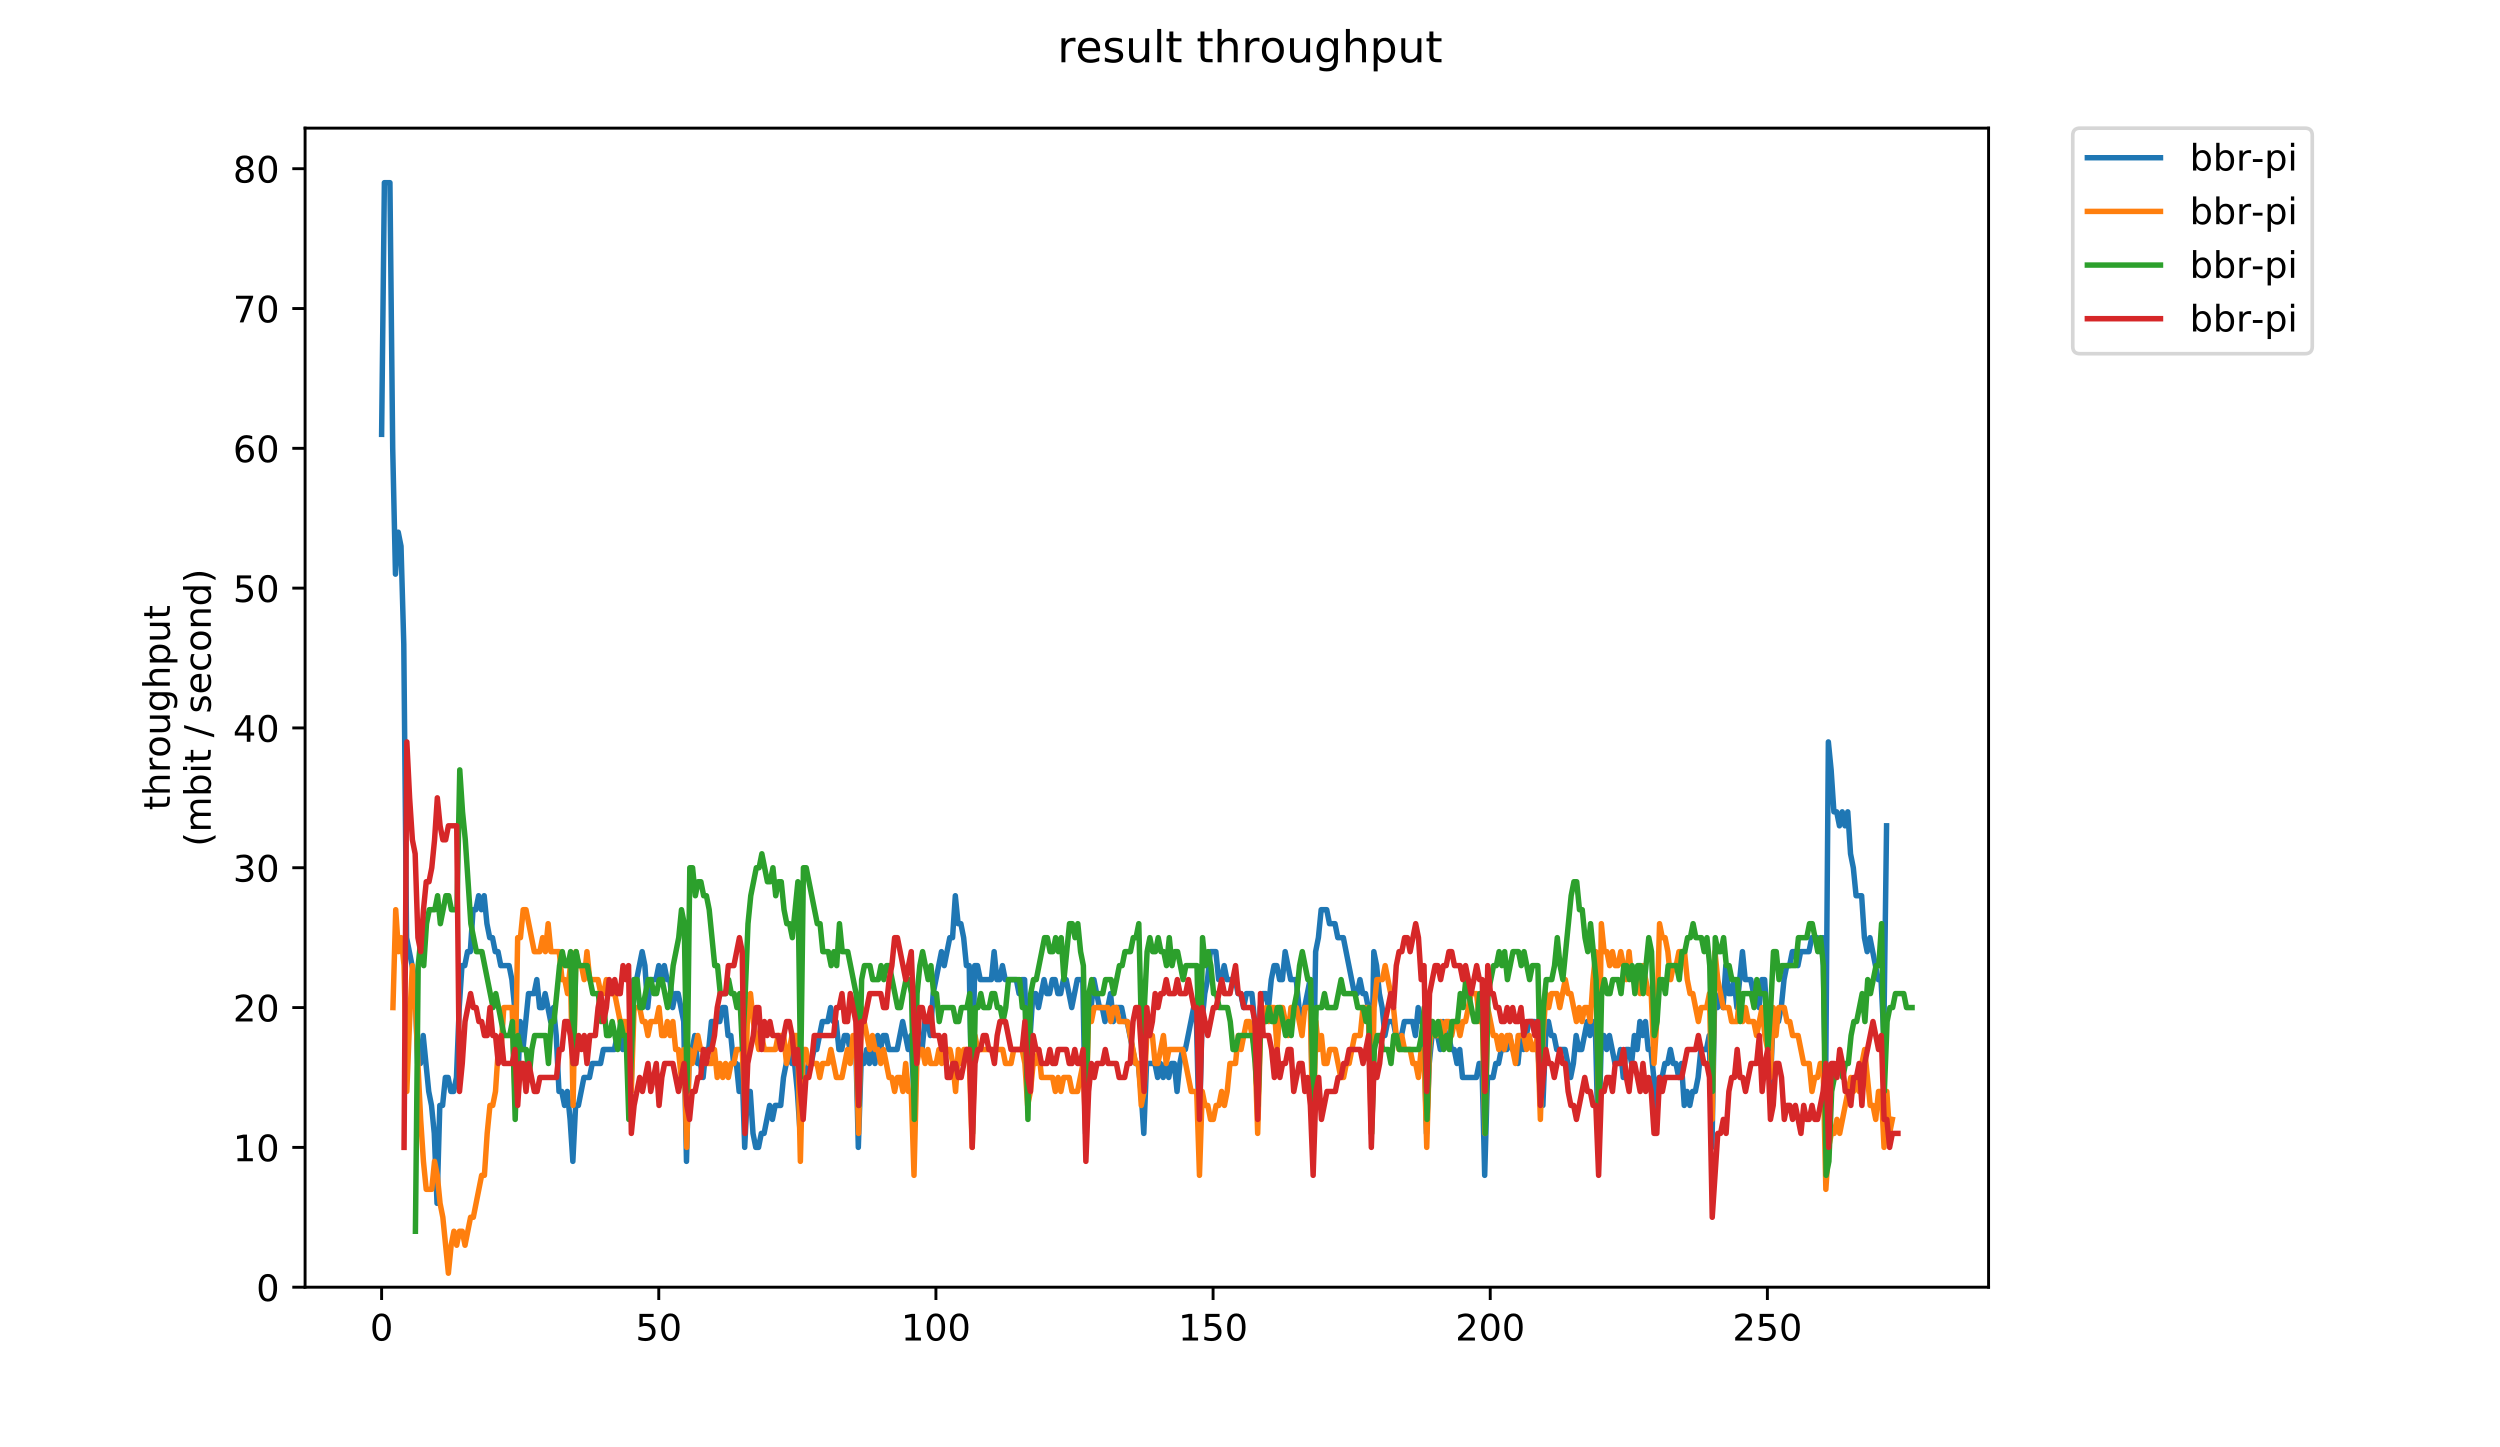 <?xml version="1.0" encoding="utf-8" standalone="no"?>
<!DOCTYPE svg PUBLIC "-//W3C//DTD SVG 1.1//EN"
  "http://www.w3.org/Graphics/SVG/1.1/DTD/svg11.dtd">
<!-- Created with matplotlib (https://matplotlib.org/) -->
<svg height="396pt" version="1.1" viewBox="0 0 684 396" width="684pt" xmlns="http://www.w3.org/2000/svg" xmlns:xlink="http://www.w3.org/1999/xlink">
 <defs>
  <style type="text/css">
*{stroke-linecap:butt;stroke-linejoin:round;}
  </style>
 </defs>
 <g id="figure_1">
  <g id="patch_1">
   <path d="M 0 396 
L 684 396 
L 684 0 
L 0 0 
z
" style="fill:#ffffff;"/>
  </g>
  <g id="axes_1">
   <g id="patch_2">
    <path d="M 83.472 352.174 
L 544.074 352.174 
L 544.074 35.062 
L 83.472 35.062 
z
" style="fill:#ffffff;"/>
   </g>
   <g id="matplotlib.axis_1">
    <g id="xtick_1">
     <g id="line2d_1">
      <defs>
       <path d="M 0 0 
L 0 3.5 
" id="mbdc23d070f" style="stroke:#000000;stroke-width:0.8;"/>
      </defs>
      <g>
       <use style="stroke:#000000;stroke-width:0.8;" x="104.409" xlink:href="#mbdc23d070f" y="352.174"/>
      </g>
     </g>
     <g id="text_1">
      <!-- 0 -->
      <defs>
       <path d="M 31.781 66.406 
Q 24.172 66.406 20.328 58.906 
Q 16.5 51.422 16.5 36.375 
Q 16.5 21.391 20.328 13.891 
Q 24.172 6.391 31.781 6.391 
Q 39.453 6.391 43.281 13.891 
Q 47.125 21.391 47.125 36.375 
Q 47.125 51.422 43.281 58.906 
Q 39.453 66.406 31.781 66.406 
z
M 31.781 74.219 
Q 44.047 74.219 50.516 64.516 
Q 56.984 54.828 56.984 36.375 
Q 56.984 17.969 50.516 8.266 
Q 44.047 -1.422 31.781 -1.422 
Q 19.531 -1.422 13.062 8.266 
Q 6.594 17.969 6.594 36.375 
Q 6.594 54.828 13.062 64.516 
Q 19.531 74.219 31.781 74.219 
z
" id="DejaVuSans-48"/>
      </defs>
      <g transform="translate(101.228 366.773)scale(0.1 -0.1)">
       <use xlink:href="#DejaVuSans-48"/>
      </g>
     </g>
    </g>
    <g id="xtick_2">
     <g id="line2d_2">
      <g>
       <use style="stroke:#000000;stroke-width:0.8;" x="180.239" xlink:href="#mbdc23d070f" y="352.174"/>
      </g>
     </g>
     <g id="text_2">
      <!-- 50 -->
      <defs>
       <path d="M 10.797 72.906 
L 49.516 72.906 
L 49.516 64.594 
L 19.828 64.594 
L 19.828 46.734 
Q 21.969 47.469 24.109 47.828 
Q 26.266 48.188 28.422 48.188 
Q 40.625 48.188 47.75 41.5 
Q 54.891 34.812 54.891 23.391 
Q 54.891 11.625 47.562 5.094 
Q 40.234 -1.422 26.906 -1.422 
Q 22.312 -1.422 17.547 -0.641 
Q 12.797 0.141 7.719 1.703 
L 7.719 11.625 
Q 12.109 9.234 16.797 8.062 
Q 21.484 6.891 26.703 6.891 
Q 35.156 6.891 40.078 11.328 
Q 45.016 15.766 45.016 23.391 
Q 45.016 31 40.078 35.438 
Q 35.156 39.891 26.703 39.891 
Q 22.75 39.891 18.812 39.016 
Q 14.891 38.141 10.797 36.281 
z
" id="DejaVuSans-53"/>
      </defs>
      <g transform="translate(173.876 366.773)scale(0.1 -0.1)">
       <use xlink:href="#DejaVuSans-53"/>
       <use x="63.623" xlink:href="#DejaVuSans-48"/>
      </g>
     </g>
    </g>
    <g id="xtick_3">
     <g id="line2d_3">
      <g>
       <use style="stroke:#000000;stroke-width:0.8;" x="256.068" xlink:href="#mbdc23d070f" y="352.174"/>
      </g>
     </g>
     <g id="text_3">
      <!-- 100 -->
      <defs>
       <path d="M 12.406 8.297 
L 28.516 8.297 
L 28.516 63.922 
L 10.984 60.406 
L 10.984 69.391 
L 28.422 72.906 
L 38.281 72.906 
L 38.281 8.297 
L 54.391 8.297 
L 54.391 0 
L 12.406 0 
z
" id="DejaVuSans-49"/>
      </defs>
      <g transform="translate(246.524 366.773)scale(0.1 -0.1)">
       <use xlink:href="#DejaVuSans-49"/>
       <use x="63.623" xlink:href="#DejaVuSans-48"/>
       <use x="127.246" xlink:href="#DejaVuSans-48"/>
      </g>
     </g>
    </g>
    <g id="xtick_4">
     <g id="line2d_4">
      <g>
       <use style="stroke:#000000;stroke-width:0.8;" x="331.898" xlink:href="#mbdc23d070f" y="352.174"/>
      </g>
     </g>
     <g id="text_4">
      <!-- 150 -->
      <g transform="translate(322.354 366.773)scale(0.1 -0.1)">
       <use xlink:href="#DejaVuSans-49"/>
       <use x="63.623" xlink:href="#DejaVuSans-53"/>
       <use x="127.246" xlink:href="#DejaVuSans-48"/>
      </g>
     </g>
    </g>
    <g id="xtick_5">
     <g id="line2d_5">
      <g>
       <use style="stroke:#000000;stroke-width:0.8;" x="407.728" xlink:href="#mbdc23d070f" y="352.174"/>
      </g>
     </g>
     <g id="text_5">
      <!-- 200 -->
      <defs>
       <path d="M 19.188 8.297 
L 53.609 8.297 
L 53.609 0 
L 7.328 0 
L 7.328 8.297 
Q 12.938 14.109 22.625 23.891 
Q 32.328 33.688 34.812 36.531 
Q 39.547 41.844 41.422 45.531 
Q 43.312 49.219 43.312 52.781 
Q 43.312 58.594 39.234 62.25 
Q 35.156 65.922 28.609 65.922 
Q 23.969 65.922 18.812 64.312 
Q 13.672 62.703 7.812 59.422 
L 7.812 69.391 
Q 13.766 71.781 18.938 73 
Q 24.125 74.219 28.422 74.219 
Q 39.75 74.219 46.484 68.547 
Q 53.219 62.891 53.219 53.422 
Q 53.219 48.922 51.531 44.891 
Q 49.859 40.875 45.406 35.406 
Q 44.188 33.984 37.641 27.219 
Q 31.109 20.453 19.188 8.297 
z
" id="DejaVuSans-50"/>
      </defs>
      <g transform="translate(398.184 366.773)scale(0.1 -0.1)">
       <use xlink:href="#DejaVuSans-50"/>
       <use x="63.623" xlink:href="#DejaVuSans-48"/>
       <use x="127.246" xlink:href="#DejaVuSans-48"/>
      </g>
     </g>
    </g>
    <g id="xtick_6">
     <g id="line2d_6">
      <g>
       <use style="stroke:#000000;stroke-width:0.8;" x="483.557" xlink:href="#mbdc23d070f" y="352.174"/>
      </g>
     </g>
     <g id="text_6">
      <!-- 250 -->
      <g transform="translate(474.014 366.773)scale(0.1 -0.1)">
       <use xlink:href="#DejaVuSans-50"/>
       <use x="63.623" xlink:href="#DejaVuSans-53"/>
       <use x="127.246" xlink:href="#DejaVuSans-48"/>
      </g>
     </g>
    </g>
   </g>
   <g id="matplotlib.axis_2">
    <g id="ytick_1">
     <g id="line2d_7">
      <defs>
       <path d="M 0 0 
L -3.5 0 
" id="mfce08c5e9f" style="stroke:#000000;stroke-width:0.8;"/>
      </defs>
      <g>
       <use style="stroke:#000000;stroke-width:0.8;" x="83.472" xlink:href="#mfce08c5e9f" y="352.174"/>
      </g>
     </g>
     <g id="text_7">
      <!-- 0 -->
      <g transform="translate(70.11 355.973)scale(0.1 -0.1)">
       <use xlink:href="#DejaVuSans-48"/>
      </g>
     </g>
    </g>
    <g id="ytick_2">
     <g id="line2d_8">
      <g>
       <use style="stroke:#000000;stroke-width:0.8;" x="83.472" xlink:href="#mfce08c5e9f" y="313.922"/>
      </g>
     </g>
     <g id="text_8">
      <!-- 10 -->
      <g transform="translate(63.747 317.721)scale(0.1 -0.1)">
       <use xlink:href="#DejaVuSans-49"/>
       <use x="63.623" xlink:href="#DejaVuSans-48"/>
      </g>
     </g>
    </g>
    <g id="ytick_3">
     <g id="line2d_9">
      <g>
       <use style="stroke:#000000;stroke-width:0.8;" x="83.472" xlink:href="#mfce08c5e9f" y="275.67"/>
      </g>
     </g>
     <g id="text_9">
      <!-- 20 -->
      <g transform="translate(63.747 279.469)scale(0.1 -0.1)">
       <use xlink:href="#DejaVuSans-50"/>
       <use x="63.623" xlink:href="#DejaVuSans-48"/>
      </g>
     </g>
    </g>
    <g id="ytick_4">
     <g id="line2d_10">
      <g>
       <use style="stroke:#000000;stroke-width:0.8;" x="83.472" xlink:href="#mfce08c5e9f" y="237.417"/>
      </g>
     </g>
     <g id="text_10">
      <!-- 30 -->
      <defs>
       <path d="M 40.578 39.312 
Q 47.656 37.797 51.625 33 
Q 55.609 28.219 55.609 21.188 
Q 55.609 10.406 48.188 4.484 
Q 40.766 -1.422 27.094 -1.422 
Q 22.516 -1.422 17.656 -0.516 
Q 12.797 0.391 7.625 2.203 
L 7.625 11.719 
Q 11.719 9.328 16.594 8.109 
Q 21.484 6.891 26.812 6.891 
Q 36.078 6.891 40.938 10.547 
Q 45.797 14.203 45.797 21.188 
Q 45.797 27.641 41.281 31.266 
Q 36.766 34.906 28.719 34.906 
L 20.219 34.906 
L 20.219 43.016 
L 29.109 43.016 
Q 36.375 43.016 40.234 45.922 
Q 44.094 48.828 44.094 54.297 
Q 44.094 59.906 40.109 62.906 
Q 36.141 65.922 28.719 65.922 
Q 24.656 65.922 20.016 65.031 
Q 15.375 64.156 9.812 62.312 
L 9.812 71.094 
Q 15.438 72.656 20.344 73.438 
Q 25.25 74.219 29.594 74.219 
Q 40.828 74.219 47.359 69.109 
Q 53.906 64.016 53.906 55.328 
Q 53.906 49.266 50.438 45.094 
Q 46.969 40.922 40.578 39.312 
z
" id="DejaVuSans-51"/>
      </defs>
      <g transform="translate(63.747 241.216)scale(0.1 -0.1)">
       <use xlink:href="#DejaVuSans-51"/>
       <use x="63.623" xlink:href="#DejaVuSans-48"/>
      </g>
     </g>
    </g>
    <g id="ytick_5">
     <g id="line2d_11">
      <g>
       <use style="stroke:#000000;stroke-width:0.8;" x="83.472" xlink:href="#mfce08c5e9f" y="199.165"/>
      </g>
     </g>
     <g id="text_11">
      <!-- 40 -->
      <defs>
       <path d="M 37.797 64.312 
L 12.891 25.391 
L 37.797 25.391 
z
M 35.203 72.906 
L 47.609 72.906 
L 47.609 25.391 
L 58.016 25.391 
L 58.016 17.188 
L 47.609 17.188 
L 47.609 0 
L 37.797 0 
L 37.797 17.188 
L 4.891 17.188 
L 4.891 26.703 
z
" id="DejaVuSans-52"/>
      </defs>
      <g transform="translate(63.747 202.964)scale(0.1 -0.1)">
       <use xlink:href="#DejaVuSans-52"/>
       <use x="63.623" xlink:href="#DejaVuSans-48"/>
      </g>
     </g>
    </g>
    <g id="ytick_6">
     <g id="line2d_12">
      <g>
       <use style="stroke:#000000;stroke-width:0.8;" x="83.472" xlink:href="#mfce08c5e9f" y="160.913"/>
      </g>
     </g>
     <g id="text_12">
      <!-- 50 -->
      <g transform="translate(63.747 164.712)scale(0.1 -0.1)">
       <use xlink:href="#DejaVuSans-53"/>
       <use x="63.623" xlink:href="#DejaVuSans-48"/>
      </g>
     </g>
    </g>
    <g id="ytick_7">
     <g id="line2d_13">
      <g>
       <use style="stroke:#000000;stroke-width:0.8;" x="83.472" xlink:href="#mfce08c5e9f" y="122.66"/>
      </g>
     </g>
     <g id="text_13">
      <!-- 60 -->
      <defs>
       <path d="M 33.016 40.375 
Q 26.375 40.375 22.484 35.828 
Q 18.609 31.297 18.609 23.391 
Q 18.609 15.531 22.484 10.953 
Q 26.375 6.391 33.016 6.391 
Q 39.656 6.391 43.531 10.953 
Q 47.406 15.531 47.406 23.391 
Q 47.406 31.297 43.531 35.828 
Q 39.656 40.375 33.016 40.375 
z
M 52.594 71.297 
L 52.594 62.312 
Q 48.875 64.062 45.094 64.984 
Q 41.312 65.922 37.594 65.922 
Q 27.828 65.922 22.672 59.328 
Q 17.531 52.734 16.797 39.406 
Q 19.672 43.656 24.016 45.922 
Q 28.375 48.188 33.594 48.188 
Q 44.578 48.188 50.953 41.516 
Q 57.328 34.859 57.328 23.391 
Q 57.328 12.156 50.688 5.359 
Q 44.047 -1.422 33.016 -1.422 
Q 20.359 -1.422 13.672 8.266 
Q 6.984 17.969 6.984 36.375 
Q 6.984 53.656 15.188 63.938 
Q 23.391 74.219 37.203 74.219 
Q 40.922 74.219 44.703 73.484 
Q 48.484 72.75 52.594 71.297 
z
" id="DejaVuSans-54"/>
      </defs>
      <g transform="translate(63.747 126.46)scale(0.1 -0.1)">
       <use xlink:href="#DejaVuSans-54"/>
       <use x="63.623" xlink:href="#DejaVuSans-48"/>
      </g>
     </g>
    </g>
    <g id="ytick_8">
     <g id="line2d_14">
      <g>
       <use style="stroke:#000000;stroke-width:0.8;" x="83.472" xlink:href="#mfce08c5e9f" y="84.408"/>
      </g>
     </g>
     <g id="text_14">
      <!-- 70 -->
      <defs>
       <path d="M 8.203 72.906 
L 55.078 72.906 
L 55.078 68.703 
L 28.609 0 
L 18.312 0 
L 43.219 64.594 
L 8.203 64.594 
z
" id="DejaVuSans-55"/>
      </defs>
      <g transform="translate(63.747 88.207)scale(0.1 -0.1)">
       <use xlink:href="#DejaVuSans-55"/>
       <use x="63.623" xlink:href="#DejaVuSans-48"/>
      </g>
     </g>
    </g>
    <g id="ytick_9">
     <g id="line2d_15">
      <g>
       <use style="stroke:#000000;stroke-width:0.8;" x="83.472" xlink:href="#mfce08c5e9f" y="46.156"/>
      </g>
     </g>
     <g id="text_15">
      <!-- 80 -->
      <defs>
       <path d="M 31.781 34.625 
Q 24.75 34.625 20.719 30.859 
Q 16.703 27.094 16.703 20.516 
Q 16.703 13.922 20.719 10.156 
Q 24.75 6.391 31.781 6.391 
Q 38.812 6.391 42.859 10.172 
Q 46.922 13.969 46.922 20.516 
Q 46.922 27.094 42.891 30.859 
Q 38.875 34.625 31.781 34.625 
z
M 21.922 38.812 
Q 15.578 40.375 12.031 44.719 
Q 8.5 49.078 8.5 55.328 
Q 8.5 64.062 14.719 69.141 
Q 20.953 74.219 31.781 74.219 
Q 42.672 74.219 48.875 69.141 
Q 55.078 64.062 55.078 55.328 
Q 55.078 49.078 51.531 44.719 
Q 48 40.375 41.703 38.812 
Q 48.828 37.156 52.797 32.312 
Q 56.781 27.484 56.781 20.516 
Q 56.781 9.906 50.312 4.234 
Q 43.844 -1.422 31.781 -1.422 
Q 19.734 -1.422 13.25 4.234 
Q 6.781 9.906 6.781 20.516 
Q 6.781 27.484 10.781 32.312 
Q 14.797 37.156 21.922 38.812 
z
M 18.312 54.391 
Q 18.312 48.734 21.844 45.562 
Q 25.391 42.391 31.781 42.391 
Q 38.141 42.391 41.719 45.562 
Q 45.312 48.734 45.312 54.391 
Q 45.312 60.062 41.719 63.234 
Q 38.141 66.406 31.781 66.406 
Q 25.391 66.406 21.844 63.234 
Q 18.312 60.062 18.312 54.391 
z
" id="DejaVuSans-56"/>
      </defs>
      <g transform="translate(63.747 49.955)scale(0.1 -0.1)">
       <use xlink:href="#DejaVuSans-56"/>
       <use x="63.623" xlink:href="#DejaVuSans-48"/>
      </g>
     </g>
    </g>
    <g id="text_16">
     <!-- throughput -->
     <defs>
      <path d="M 18.312 70.219 
L 18.312 54.688 
L 36.812 54.688 
L 36.812 47.703 
L 18.312 47.703 
L 18.312 18.016 
Q 18.312 11.328 20.141 9.422 
Q 21.969 7.516 27.594 7.516 
L 36.812 7.516 
L 36.812 0 
L 27.594 0 
Q 17.188 0 13.234 3.875 
Q 9.281 7.766 9.281 18.016 
L 9.281 47.703 
L 2.688 47.703 
L 2.688 54.688 
L 9.281 54.688 
L 9.281 70.219 
z
" id="DejaVuSans-116"/>
      <path d="M 54.891 33.016 
L 54.891 0 
L 45.906 0 
L 45.906 32.719 
Q 45.906 40.484 42.875 44.328 
Q 39.844 48.188 33.797 48.188 
Q 26.516 48.188 22.312 43.547 
Q 18.109 38.922 18.109 30.906 
L 18.109 0 
L 9.078 0 
L 9.078 75.984 
L 18.109 75.984 
L 18.109 46.188 
Q 21.344 51.125 25.703 53.562 
Q 30.078 56 35.797 56 
Q 45.219 56 50.047 50.172 
Q 54.891 44.344 54.891 33.016 
z
" id="DejaVuSans-104"/>
      <path d="M 41.109 46.297 
Q 39.594 47.172 37.812 47.578 
Q 36.031 48 33.891 48 
Q 26.266 48 22.188 43.047 
Q 18.109 38.094 18.109 28.812 
L 18.109 0 
L 9.078 0 
L 9.078 54.688 
L 18.109 54.688 
L 18.109 46.188 
Q 20.953 51.172 25.484 53.578 
Q 30.031 56 36.531 56 
Q 37.453 56 38.578 55.875 
Q 39.703 55.766 41.062 55.516 
z
" id="DejaVuSans-114"/>
      <path d="M 30.609 48.391 
Q 23.391 48.391 19.188 42.75 
Q 14.984 37.109 14.984 27.297 
Q 14.984 17.484 19.156 11.844 
Q 23.344 6.203 30.609 6.203 
Q 37.797 6.203 41.984 11.859 
Q 46.188 17.531 46.188 27.297 
Q 46.188 37.016 41.984 42.703 
Q 37.797 48.391 30.609 48.391 
z
M 30.609 56 
Q 42.328 56 49.016 48.375 
Q 55.719 40.766 55.719 27.297 
Q 55.719 13.875 49.016 6.219 
Q 42.328 -1.422 30.609 -1.422 
Q 18.844 -1.422 12.172 6.219 
Q 5.516 13.875 5.516 27.297 
Q 5.516 40.766 12.172 48.375 
Q 18.844 56 30.609 56 
z
" id="DejaVuSans-111"/>
      <path d="M 8.5 21.578 
L 8.5 54.688 
L 17.484 54.688 
L 17.484 21.922 
Q 17.484 14.156 20.5 10.266 
Q 23.531 6.391 29.594 6.391 
Q 36.859 6.391 41.078 11.031 
Q 45.312 15.672 45.312 23.688 
L 45.312 54.688 
L 54.297 54.688 
L 54.297 0 
L 45.312 0 
L 45.312 8.406 
Q 42.047 3.422 37.719 1 
Q 33.406 -1.422 27.688 -1.422 
Q 18.266 -1.422 13.375 4.438 
Q 8.5 10.297 8.5 21.578 
z
M 31.109 56 
z
" id="DejaVuSans-117"/>
      <path d="M 45.406 27.984 
Q 45.406 37.75 41.375 43.109 
Q 37.359 48.484 30.078 48.484 
Q 22.859 48.484 18.828 43.109 
Q 14.797 37.75 14.797 27.984 
Q 14.797 18.266 18.828 12.891 
Q 22.859 7.516 30.078 7.516 
Q 37.359 7.516 41.375 12.891 
Q 45.406 18.266 45.406 27.984 
z
M 54.391 6.781 
Q 54.391 -7.172 48.188 -13.984 
Q 42 -20.797 29.203 -20.797 
Q 24.469 -20.797 20.266 -20.094 
Q 16.062 -19.391 12.109 -17.922 
L 12.109 -9.188 
Q 16.062 -11.328 19.922 -12.344 
Q 23.781 -13.375 27.781 -13.375 
Q 36.625 -13.375 41.016 -8.766 
Q 45.406 -4.156 45.406 5.172 
L 45.406 9.625 
Q 42.625 4.781 38.281 2.391 
Q 33.938 0 27.875 0 
Q 17.828 0 11.672 7.656 
Q 5.516 15.328 5.516 27.984 
Q 5.516 40.672 11.672 48.328 
Q 17.828 56 27.875 56 
Q 33.938 56 38.281 53.609 
Q 42.625 51.219 45.406 46.391 
L 45.406 54.688 
L 54.391 54.688 
z
" id="DejaVuSans-103"/>
      <path d="M 18.109 8.203 
L 18.109 -20.797 
L 9.078 -20.797 
L 9.078 54.688 
L 18.109 54.688 
L 18.109 46.391 
Q 20.953 51.266 25.266 53.625 
Q 29.594 56 35.594 56 
Q 45.562 56 51.781 48.094 
Q 58.016 40.188 58.016 27.297 
Q 58.016 14.406 51.781 6.484 
Q 45.562 -1.422 35.594 -1.422 
Q 29.594 -1.422 25.266 0.953 
Q 20.953 3.328 18.109 8.203 
z
M 48.688 27.297 
Q 48.688 37.203 44.609 42.844 
Q 40.531 48.484 33.406 48.484 
Q 26.266 48.484 22.188 42.844 
Q 18.109 37.203 18.109 27.297 
Q 18.109 17.391 22.188 11.75 
Q 26.266 6.109 33.406 6.109 
Q 40.531 6.109 44.609 11.75 
Q 48.688 17.391 48.688 27.297 
z
" id="DejaVuSans-112"/>
     </defs>
     <g transform="translate(46.47 221.675)rotate(-90)scale(0.1 -0.1)">
      <use xlink:href="#DejaVuSans-116"/>
      <use x="39.209" xlink:href="#DejaVuSans-104"/>
      <use x="102.588" xlink:href="#DejaVuSans-114"/>
      <use x="143.67" xlink:href="#DejaVuSans-111"/>
      <use x="204.852" xlink:href="#DejaVuSans-117"/>
      <use x="268.23" xlink:href="#DejaVuSans-103"/>
      <use x="331.707" xlink:href="#DejaVuSans-104"/>
      <use x="395.086" xlink:href="#DejaVuSans-112"/>
      <use x="458.562" xlink:href="#DejaVuSans-117"/>
      <use x="521.941" xlink:href="#DejaVuSans-116"/>
     </g>
     <!-- (mbit / second) -->
     <defs>
      <path d="M 31 75.875 
Q 24.469 64.656 21.281 53.656 
Q 18.109 42.672 18.109 31.391 
Q 18.109 20.125 21.312 9.062 
Q 24.516 -2 31 -13.188 
L 23.188 -13.188 
Q 15.875 -1.703 12.234 9.375 
Q 8.594 20.453 8.594 31.391 
Q 8.594 42.281 12.203 53.312 
Q 15.828 64.359 23.188 75.875 
z
" id="DejaVuSans-40"/>
      <path d="M 52 44.188 
Q 55.375 50.25 60.062 53.125 
Q 64.75 56 71.094 56 
Q 79.641 56 84.281 50.016 
Q 88.922 44.047 88.922 33.016 
L 88.922 0 
L 79.891 0 
L 79.891 32.719 
Q 79.891 40.578 77.094 44.375 
Q 74.312 48.188 68.609 48.188 
Q 61.625 48.188 57.562 43.547 
Q 53.516 38.922 53.516 30.906 
L 53.516 0 
L 44.484 0 
L 44.484 32.719 
Q 44.484 40.625 41.703 44.406 
Q 38.922 48.188 33.109 48.188 
Q 26.219 48.188 22.156 43.531 
Q 18.109 38.875 18.109 30.906 
L 18.109 0 
L 9.078 0 
L 9.078 54.688 
L 18.109 54.688 
L 18.109 46.188 
Q 21.188 51.219 25.484 53.609 
Q 29.781 56 35.688 56 
Q 41.656 56 45.828 52.969 
Q 50 49.953 52 44.188 
z
" id="DejaVuSans-109"/>
      <path d="M 48.688 27.297 
Q 48.688 37.203 44.609 42.844 
Q 40.531 48.484 33.406 48.484 
Q 26.266 48.484 22.188 42.844 
Q 18.109 37.203 18.109 27.297 
Q 18.109 17.391 22.188 11.75 
Q 26.266 6.109 33.406 6.109 
Q 40.531 6.109 44.609 11.75 
Q 48.688 17.391 48.688 27.297 
z
M 18.109 46.391 
Q 20.953 51.266 25.266 53.625 
Q 29.594 56 35.594 56 
Q 45.562 56 51.781 48.094 
Q 58.016 40.188 58.016 27.297 
Q 58.016 14.406 51.781 6.484 
Q 45.562 -1.422 35.594 -1.422 
Q 29.594 -1.422 25.266 0.953 
Q 20.953 3.328 18.109 8.203 
L 18.109 0 
L 9.078 0 
L 9.078 75.984 
L 18.109 75.984 
z
" id="DejaVuSans-98"/>
      <path d="M 9.422 54.688 
L 18.406 54.688 
L 18.406 0 
L 9.422 0 
z
M 9.422 75.984 
L 18.406 75.984 
L 18.406 64.594 
L 9.422 64.594 
z
" id="DejaVuSans-105"/>
      <path id="DejaVuSans-32"/>
      <path d="M 25.391 72.906 
L 33.688 72.906 
L 8.297 -9.281 
L 0 -9.281 
z
" id="DejaVuSans-47"/>
      <path d="M 44.281 53.078 
L 44.281 44.578 
Q 40.484 46.531 36.375 47.5 
Q 32.281 48.484 27.875 48.484 
Q 21.188 48.484 17.844 46.438 
Q 14.5 44.391 14.5 40.281 
Q 14.5 37.156 16.891 35.375 
Q 19.281 33.594 26.516 31.984 
L 29.594 31.297 
Q 39.156 29.25 43.188 25.516 
Q 47.219 21.781 47.219 15.094 
Q 47.219 7.469 41.188 3.016 
Q 35.156 -1.422 24.609 -1.422 
Q 20.219 -1.422 15.453 -0.562 
Q 10.688 0.297 5.422 2 
L 5.422 11.281 
Q 10.406 8.688 15.234 7.391 
Q 20.062 6.109 24.812 6.109 
Q 31.156 6.109 34.562 8.281 
Q 37.984 10.453 37.984 14.406 
Q 37.984 18.062 35.516 20.016 
Q 33.062 21.969 24.703 23.781 
L 21.578 24.516 
Q 13.234 26.266 9.516 29.906 
Q 5.812 33.547 5.812 39.891 
Q 5.812 47.609 11.281 51.797 
Q 16.75 56 26.812 56 
Q 31.781 56 36.172 55.266 
Q 40.578 54.547 44.281 53.078 
z
" id="DejaVuSans-115"/>
      <path d="M 56.203 29.594 
L 56.203 25.203 
L 14.891 25.203 
Q 15.484 15.922 20.484 11.062 
Q 25.484 6.203 34.422 6.203 
Q 39.594 6.203 44.453 7.469 
Q 49.312 8.734 54.109 11.281 
L 54.109 2.781 
Q 49.266 0.734 44.188 -0.344 
Q 39.109 -1.422 33.891 -1.422 
Q 20.797 -1.422 13.156 6.188 
Q 5.516 13.812 5.516 26.812 
Q 5.516 40.234 12.766 48.109 
Q 20.016 56 32.328 56 
Q 43.359 56 49.781 48.891 
Q 56.203 41.797 56.203 29.594 
z
M 47.219 32.234 
Q 47.125 39.594 43.094 43.984 
Q 39.062 48.391 32.422 48.391 
Q 24.906 48.391 20.391 44.141 
Q 15.875 39.891 15.188 32.172 
z
" id="DejaVuSans-101"/>
      <path d="M 48.781 52.594 
L 48.781 44.188 
Q 44.969 46.297 41.141 47.344 
Q 37.312 48.391 33.406 48.391 
Q 24.656 48.391 19.812 42.844 
Q 14.984 37.312 14.984 27.297 
Q 14.984 17.281 19.812 11.734 
Q 24.656 6.203 33.406 6.203 
Q 37.312 6.203 41.141 7.25 
Q 44.969 8.297 48.781 10.406 
L 48.781 2.094 
Q 45.016 0.344 40.984 -0.531 
Q 36.969 -1.422 32.422 -1.422 
Q 20.062 -1.422 12.781 6.344 
Q 5.516 14.109 5.516 27.297 
Q 5.516 40.672 12.859 48.328 
Q 20.219 56 33.016 56 
Q 37.156 56 41.109 55.141 
Q 45.062 54.297 48.781 52.594 
z
" id="DejaVuSans-99"/>
      <path d="M 54.891 33.016 
L 54.891 0 
L 45.906 0 
L 45.906 32.719 
Q 45.906 40.484 42.875 44.328 
Q 39.844 48.188 33.797 48.188 
Q 26.516 48.188 22.312 43.547 
Q 18.109 38.922 18.109 30.906 
L 18.109 0 
L 9.078 0 
L 9.078 54.688 
L 18.109 54.688 
L 18.109 46.188 
Q 21.344 51.125 25.703 53.562 
Q 30.078 56 35.797 56 
Q 45.219 56 50.047 50.172 
Q 54.891 44.344 54.891 33.016 
z
" id="DejaVuSans-110"/>
      <path d="M 45.406 46.391 
L 45.406 75.984 
L 54.391 75.984 
L 54.391 0 
L 45.406 0 
L 45.406 8.203 
Q 42.578 3.328 38.25 0.953 
Q 33.938 -1.422 27.875 -1.422 
Q 17.969 -1.422 11.734 6.484 
Q 5.516 14.406 5.516 27.297 
Q 5.516 40.188 11.734 48.094 
Q 17.969 56 27.875 56 
Q 33.938 56 38.25 53.625 
Q 42.578 51.266 45.406 46.391 
z
M 14.797 27.297 
Q 14.797 17.391 18.875 11.75 
Q 22.953 6.109 30.078 6.109 
Q 37.203 6.109 41.297 11.75 
Q 45.406 17.391 45.406 27.297 
Q 45.406 37.203 41.297 42.844 
Q 37.203 48.484 30.078 48.484 
Q 22.953 48.484 18.875 42.844 
Q 14.797 37.203 14.797 27.297 
z
" id="DejaVuSans-100"/>
      <path d="M 8.016 75.875 
L 15.828 75.875 
Q 23.141 64.359 26.781 53.312 
Q 30.422 42.281 30.422 31.391 
Q 30.422 20.453 26.781 9.375 
Q 23.141 -1.703 15.828 -13.188 
L 8.016 -13.188 
Q 14.5 -2 17.703 9.062 
Q 20.906 20.125 20.906 31.391 
Q 20.906 42.672 17.703 53.656 
Q 14.5 64.656 8.016 75.875 
z
" id="DejaVuSans-41"/>
     </defs>
     <g transform="translate(57.668 231.609)rotate(-90)scale(0.1 -0.1)">
      <use xlink:href="#DejaVuSans-40"/>
      <use x="39.014" xlink:href="#DejaVuSans-109"/>
      <use x="136.426" xlink:href="#DejaVuSans-98"/>
      <use x="199.902" xlink:href="#DejaVuSans-105"/>
      <use x="227.686" xlink:href="#DejaVuSans-116"/>
      <use x="266.895" xlink:href="#DejaVuSans-32"/>
      <use x="298.682" xlink:href="#DejaVuSans-47"/>
      <use x="332.373" xlink:href="#DejaVuSans-32"/>
      <use x="364.16" xlink:href="#DejaVuSans-115"/>
      <use x="416.26" xlink:href="#DejaVuSans-101"/>
      <use x="477.783" xlink:href="#DejaVuSans-99"/>
      <use x="532.764" xlink:href="#DejaVuSans-111"/>
      <use x="593.945" xlink:href="#DejaVuSans-110"/>
      <use x="657.324" xlink:href="#DejaVuSans-100"/>
      <use x="720.801" xlink:href="#DejaVuSans-41"/>
     </g>
    </g>
   </g>
   <g id="line2d_16">
    <path clip-path="url(#pf3098f75d9)" d="M 104.409 118.835 
L 105.167 49.981 
L 106.684 49.981 
L 107.442 122.66 
L 108.2 157.087 
L 108.959 145.612 
L 109.717 149.437 
L 110.475 176.214 
L 111.233 256.543 
L 113.508 268.019 
L 114.267 290.97 
L 115.025 290.97 
L 115.783 283.32 
L 117.3 298.621 
L 118.058 302.446 
L 118.816 310.097 
L 119.575 329.223 
L 120.333 302.446 
L 121.091 302.446 
L 121.85 294.796 
L 122.608 294.796 
L 123.366 298.621 
L 124.125 298.621 
L 124.883 294.796 
L 125.641 275.67 
L 126.399 264.194 
L 127.158 264.194 
L 127.916 260.369 
L 128.674 260.369 
L 129.433 248.893 
L 130.191 248.893 
L 130.949 245.068 
L 131.707 248.893 
L 132.466 245.068 
L 133.224 252.718 
L 133.982 256.543 
L 134.741 256.543 
L 135.499 260.369 
L 136.257 260.369 
L 137.016 264.194 
L 139.29 264.194 
L 140.049 268.019 
L 140.807 275.67 
L 141.565 298.621 
L 142.324 279.495 
L 143.082 287.145 
L 144.599 271.844 
L 146.115 271.844 
L 146.873 268.019 
L 147.632 275.67 
L 148.39 275.67 
L 149.148 271.844 
L 150.665 279.495 
L 151.423 275.67 
L 152.182 283.32 
L 152.94 298.621 
L 153.698 298.621 
L 154.456 302.446 
L 155.215 298.621 
L 155.973 306.271 
L 156.731 317.747 
L 157.49 302.446 
L 158.248 302.446 
L 159.764 294.796 
L 161.281 294.796 
L 162.039 290.97 
L 164.314 290.97 
L 165.073 287.145 
L 168.106 287.145 
L 168.864 283.32 
L 169.622 283.32 
L 170.381 287.145 
L 171.139 283.32 
L 171.897 287.145 
L 172.656 298.621 
L 173.414 268.019 
L 174.172 268.019 
L 175.689 260.369 
L 176.447 264.194 
L 177.205 275.67 
L 177.964 268.019 
L 179.48 268.019 
L 180.239 264.194 
L 180.997 268.019 
L 181.755 264.194 
L 182.513 268.019 
L 183.272 268.019 
L 184.03 275.67 
L 184.788 271.844 
L 185.547 271.844 
L 187.063 279.495 
L 187.821 317.747 
L 188.58 287.145 
L 189.338 287.145 
L 190.096 283.32 
L 190.855 290.97 
L 191.613 290.97 
L 192.371 294.796 
L 193.13 287.145 
L 193.888 287.145 
L 194.646 279.495 
L 196.921 279.495 
L 197.679 275.67 
L 198.438 275.67 
L 199.196 283.32 
L 199.954 283.32 
L 200.713 290.97 
L 201.471 290.97 
L 202.229 298.621 
L 202.987 290.97 
L 203.746 313.922 
L 204.504 298.621 
L 205.262 298.621 
L 206.021 310.097 
L 206.779 313.922 
L 207.537 313.922 
L 208.295 310.097 
L 209.054 310.097 
L 210.57 302.446 
L 211.329 306.271 
L 212.087 302.446 
L 213.604 302.446 
L 214.362 294.796 
L 215.878 287.145 
L 216.637 290.97 
L 217.395 290.97 
L 218.153 298.621 
L 218.912 310.097 
L 219.67 294.796 
L 220.428 294.796 
L 221.187 290.97 
L 221.945 290.97 
L 222.703 287.145 
L 223.461 287.145 
L 224.978 279.495 
L 226.495 279.495 
L 227.253 275.67 
L 228.011 279.495 
L 228.77 279.495 
L 229.528 287.145 
L 230.286 287.145 
L 231.044 283.32 
L 231.803 283.32 
L 232.561 287.145 
L 233.319 287.145 
L 234.078 283.32 
L 234.836 313.922 
L 235.594 290.97 
L 236.352 290.97 
L 237.111 287.145 
L 237.869 290.97 
L 238.627 287.145 
L 239.386 290.97 
L 240.144 283.32 
L 240.902 287.145 
L 241.661 283.32 
L 242.419 283.32 
L 243.177 287.145 
L 245.452 287.145 
L 246.969 279.495 
L 248.485 287.145 
L 249.244 283.32 
L 250.002 298.621 
L 250.76 287.145 
L 252.277 287.145 
L 253.035 279.495 
L 253.793 279.495 
L 254.552 283.32 
L 255.31 271.844 
L 257.585 260.369 
L 258.343 264.194 
L 259.86 256.543 
L 260.618 256.543 
L 261.376 245.068 
L 262.135 252.718 
L 262.893 252.718 
L 263.651 256.543 
L 264.409 264.194 
L 265.168 264.194 
L 265.926 302.446 
L 266.684 264.194 
L 267.443 264.194 
L 268.201 268.019 
L 271.234 268.019 
L 271.992 260.369 
L 272.751 268.019 
L 273.509 268.019 
L 274.267 264.194 
L 275.026 268.019 
L 278.059 268.019 
L 278.817 271.844 
L 279.575 268.019 
L 280.334 268.019 
L 281.092 290.97 
L 281.85 283.32 
L 282.609 271.844 
L 283.367 271.844 
L 284.125 275.67 
L 285.642 268.019 
L 286.4 271.844 
L 287.158 271.844 
L 287.917 268.019 
L 288.675 268.019 
L 289.433 271.844 
L 290.192 271.844 
L 290.95 268.019 
L 291.708 268.019 
L 293.225 275.67 
L 294.741 268.019 
L 296.258 268.019 
L 297.016 310.097 
L 297.775 271.844 
L 298.533 275.67 
L 299.291 268.019 
L 300.808 275.67 
L 301.566 275.67 
L 302.324 279.495 
L 303.841 271.844 
L 304.599 279.495 
L 305.358 275.67 
L 306.874 275.67 
L 307.632 279.495 
L 308.391 279.495 
L 310.666 290.97 
L 311.424 290.97 
L 312.182 298.621 
L 312.941 310.097 
L 313.699 290.97 
L 315.974 290.97 
L 316.732 294.796 
L 317.49 290.97 
L 318.249 294.796 
L 319.007 290.97 
L 319.765 294.796 
L 320.523 290.97 
L 321.282 290.97 
L 322.04 298.621 
L 322.798 290.97 
L 323.557 287.145 
L 324.315 287.145 
L 326.59 275.67 
L 327.348 279.495 
L 328.106 310.097 
L 328.865 279.495 
L 329.623 271.844 
L 330.381 268.019 
L 331.14 260.369 
L 332.656 260.369 
L 333.415 268.019 
L 334.173 268.019 
L 334.931 264.194 
L 335.689 268.019 
L 337.964 268.019 
L 338.723 271.844 
L 339.481 271.844 
L 340.239 275.67 
L 340.998 271.844 
L 342.514 271.844 
L 343.272 279.495 
L 344.031 302.446 
L 344.789 275.67 
L 345.547 271.844 
L 346.306 271.844 
L 347.064 275.67 
L 347.822 268.019 
L 348.58 264.194 
L 349.339 264.194 
L 350.097 268.019 
L 350.855 268.019 
L 351.614 260.369 
L 353.13 268.019 
L 354.647 268.019 
L 355.405 275.67 
L 356.163 279.495 
L 358.438 268.019 
L 359.197 306.271 
L 359.955 260.369 
L 360.713 256.543 
L 361.472 248.893 
L 362.988 248.893 
L 363.746 252.718 
L 365.263 252.718 
L 366.021 256.543 
L 367.538 256.543 
L 370.571 271.844 
L 371.329 271.844 
L 372.088 268.019 
L 372.846 271.844 
L 373.604 271.844 
L 374.363 275.67 
L 375.121 302.446 
L 375.879 260.369 
L 376.637 264.194 
L 377.396 271.844 
L 378.154 275.67 
L 378.912 283.32 
L 379.671 279.495 
L 381.187 279.495 
L 381.946 283.32 
L 383.462 283.32 
L 384.22 279.495 
L 386.495 279.495 
L 387.254 283.32 
L 388.012 275.67 
L 388.77 279.495 
L 389.529 279.495 
L 390.287 310.097 
L 391.045 290.97 
L 391.803 283.32 
L 393.32 283.32 
L 394.078 287.145 
L 394.837 279.495 
L 395.595 283.32 
L 396.353 283.32 
L 397.112 287.145 
L 397.87 287.145 
L 398.628 290.97 
L 399.386 287.145 
L 400.145 294.796 
L 403.936 294.796 
L 404.694 290.97 
L 405.453 290.97 
L 406.211 321.572 
L 406.969 294.796 
L 408.486 294.796 
L 409.244 290.97 
L 410.003 290.97 
L 410.761 287.145 
L 412.277 287.145 
L 413.036 283.32 
L 413.794 287.145 
L 414.552 287.145 
L 415.311 290.97 
L 416.069 283.32 
L 416.827 287.145 
L 418.344 279.495 
L 419.86 279.495 
L 420.619 283.32 
L 421.377 298.621 
L 422.135 302.446 
L 422.894 283.32 
L 423.652 279.495 
L 424.41 283.32 
L 425.169 283.32 
L 425.927 287.145 
L 428.202 287.145 
L 429.718 294.796 
L 430.477 290.97 
L 431.235 283.32 
L 431.993 287.145 
L 432.751 287.145 
L 434.268 279.495 
L 435.026 283.32 
L 435.785 279.495 
L 436.543 283.32 
L 437.301 313.922 
L 438.06 287.145 
L 438.818 283.32 
L 439.576 287.145 
L 440.334 283.32 
L 441.851 290.97 
L 442.609 290.97 
L 443.368 287.145 
L 444.126 294.796 
L 444.884 287.145 
L 445.643 287.145 
L 446.401 290.97 
L 447.159 283.32 
L 447.917 287.145 
L 448.676 279.495 
L 449.434 283.32 
L 450.192 279.495 
L 450.951 287.145 
L 451.709 287.145 
L 452.467 294.796 
L 453.226 306.271 
L 453.984 294.796 
L 454.742 294.796 
L 455.5 290.97 
L 456.259 290.97 
L 457.017 287.145 
L 457.775 290.97 
L 458.534 290.97 
L 459.292 294.796 
L 460.05 290.97 
L 460.808 302.446 
L 461.567 298.621 
L 462.325 302.446 
L 463.083 298.621 
L 463.842 298.621 
L 464.6 294.796 
L 465.358 287.145 
L 466.875 287.145 
L 467.633 283.32 
L 468.391 313.922 
L 469.15 271.844 
L 469.908 275.67 
L 470.666 271.844 
L 471.425 275.67 
L 472.183 264.194 
L 472.941 271.844 
L 473.7 271.844 
L 474.458 268.019 
L 475.216 275.67 
L 476.733 260.369 
L 477.491 268.019 
L 479.008 268.019 
L 479.766 271.844 
L 480.524 271.844 
L 481.282 275.67 
L 482.041 268.019 
L 482.799 268.019 
L 483.557 279.495 
L 484.316 298.621 
L 485.074 279.495 
L 486.591 279.495 
L 487.349 275.67 
L 488.107 268.019 
L 488.865 264.194 
L 489.624 264.194 
L 490.382 260.369 
L 491.14 260.369 
L 491.899 264.194 
L 492.657 260.369 
L 494.932 260.369 
L 495.69 256.543 
L 497.207 256.543 
L 497.965 260.369 
L 498.723 256.543 
L 499.482 298.621 
L 500.24 202.99 
L 500.998 210.641 
L 501.757 222.116 
L 502.515 222.116 
L 503.273 225.942 
L 504.031 222.116 
L 504.79 225.942 
L 505.548 222.116 
L 506.306 233.592 
L 507.065 237.417 
L 507.823 245.068 
L 509.339 245.068 
L 510.098 256.543 
L 510.856 260.369 
L 511.614 256.543 
L 513.889 268.019 
L 514.648 268.019 
L 515.406 283.32 
L 516.164 225.942 
L 516.164 225.942 
" style="fill:none;stroke:#1f77b4;stroke-linecap:square;stroke-width:1.5;"/>
   </g>
   <g id="line2d_17">
    <path clip-path="url(#pf3098f75d9)" d="M 107.51 275.67 
L 108.269 248.893 
L 109.027 260.369 
L 109.785 256.543 
L 110.543 264.194 
L 111.302 298.621 
L 112.06 279.495 
L 112.818 264.194 
L 113.577 271.844 
L 114.335 290.97 
L 115.093 306.271 
L 115.851 317.747 
L 116.61 325.398 
L 118.126 325.398 
L 118.885 317.747 
L 119.643 321.572 
L 120.401 329.223 
L 121.16 333.048 
L 122.676 348.349 
L 123.434 340.698 
L 124.193 336.873 
L 124.951 340.698 
L 125.709 336.873 
L 126.468 336.873 
L 127.226 340.698 
L 128.743 333.048 
L 129.501 333.048 
L 131.776 321.572 
L 132.534 321.572 
L 133.292 310.097 
L 134.051 302.446 
L 134.809 302.446 
L 135.567 298.621 
L 136.326 287.145 
L 137.084 287.145 
L 137.842 275.67 
L 140.117 275.67 
L 140.875 298.621 
L 141.634 256.543 
L 142.392 256.543 
L 143.15 248.893 
L 143.908 248.893 
L 146.183 260.369 
L 147.7 260.369 
L 148.458 256.543 
L 149.217 260.369 
L 149.975 252.718 
L 150.733 260.369 
L 153.008 260.369 
L 153.766 268.019 
L 154.525 268.019 
L 155.283 271.844 
L 156.041 264.194 
L 156.8 302.446 
L 157.558 260.369 
L 158.316 264.194 
L 159.074 264.194 
L 159.833 268.019 
L 160.591 260.369 
L 161.349 268.019 
L 163.624 268.019 
L 164.383 271.844 
L 165.141 271.844 
L 165.899 268.019 
L 166.657 271.844 
L 168.174 271.844 
L 169.691 279.495 
L 171.207 279.495 
L 171.965 290.97 
L 172.724 298.621 
L 173.482 275.67 
L 174.999 275.67 
L 175.757 279.495 
L 176.515 279.495 
L 177.274 283.32 
L 178.032 279.495 
L 179.548 279.495 
L 180.307 275.67 
L 181.065 283.32 
L 181.823 283.32 
L 182.582 279.495 
L 183.34 283.32 
L 184.098 279.495 
L 184.857 287.145 
L 185.615 287.145 
L 186.373 294.796 
L 187.131 287.145 
L 187.89 313.922 
L 188.648 287.145 
L 189.406 290.97 
L 190.923 283.32 
L 191.681 287.145 
L 192.44 287.145 
L 193.198 290.97 
L 194.714 290.97 
L 195.473 287.145 
L 196.231 294.796 
L 196.989 290.97 
L 197.748 294.796 
L 198.506 290.97 
L 199.264 294.796 
L 200.022 290.97 
L 200.781 290.97 
L 201.539 287.145 
L 203.056 287.145 
L 203.814 302.446 
L 204.572 275.67 
L 205.331 271.844 
L 206.089 279.495 
L 207.605 287.145 
L 208.364 283.32 
L 209.122 287.145 
L 212.155 287.145 
L 212.914 283.32 
L 214.43 283.32 
L 215.188 290.97 
L 216.705 283.32 
L 218.222 283.32 
L 218.98 317.747 
L 219.738 287.145 
L 220.496 287.145 
L 221.255 290.97 
L 223.53 290.97 
L 224.288 294.796 
L 225.046 290.97 
L 226.563 290.97 
L 227.321 287.145 
L 228.838 294.796 
L 230.354 294.796 
L 231.871 287.145 
L 232.629 290.97 
L 233.388 283.32 
L 234.146 283.32 
L 234.904 310.097 
L 235.662 275.67 
L 237.937 287.145 
L 238.696 283.32 
L 239.454 287.145 
L 240.212 287.145 
L 240.971 290.97 
L 241.729 287.145 
L 243.245 294.796 
L 244.004 294.796 
L 244.762 298.621 
L 245.52 294.796 
L 246.279 294.796 
L 247.037 298.621 
L 247.795 290.97 
L 248.553 298.621 
L 249.312 298.621 
L 250.07 321.572 
L 250.828 290.97 
L 251.587 287.145 
L 252.345 287.145 
L 253.103 290.97 
L 253.862 287.145 
L 254.62 290.97 
L 256.136 290.97 
L 256.895 287.145 
L 257.653 290.97 
L 258.411 287.145 
L 259.928 287.145 
L 260.686 290.97 
L 261.445 298.621 
L 262.203 287.145 
L 262.961 290.97 
L 263.719 287.145 
L 264.478 287.145 
L 265.236 290.97 
L 265.994 313.922 
L 266.753 283.32 
L 267.511 287.145 
L 274.336 287.145 
L 275.094 290.97 
L 276.61 290.97 
L 277.369 287.145 
L 279.644 287.145 
L 280.402 290.97 
L 281.16 302.446 
L 281.919 298.621 
L 282.677 290.97 
L 283.435 290.97 
L 284.193 287.145 
L 284.952 294.796 
L 287.985 294.796 
L 288.743 298.621 
L 289.502 294.796 
L 290.26 298.621 
L 291.018 294.796 
L 292.535 294.796 
L 293.293 298.621 
L 294.81 298.621 
L 296.326 290.97 
L 297.085 310.097 
L 297.843 275.67 
L 298.601 279.495 
L 299.359 275.67 
L 303.151 275.67 
L 303.909 279.495 
L 304.667 275.67 
L 305.426 275.67 
L 306.184 279.495 
L 308.459 279.495 
L 310.734 290.97 
L 311.492 290.97 
L 312.25 302.446 
L 313.009 298.621 
L 313.767 283.32 
L 315.284 283.32 
L 316.042 290.97 
L 316.8 290.97 
L 318.317 283.32 
L 319.075 290.97 
L 319.833 287.145 
L 323.625 287.145 
L 325.9 298.621 
L 327.416 298.621 
L 328.175 321.572 
L 328.933 298.621 
L 329.691 302.446 
L 330.45 302.446 
L 331.208 306.271 
L 331.966 306.271 
L 332.724 302.446 
L 333.483 302.446 
L 334.241 298.621 
L 334.999 302.446 
L 335.758 298.621 
L 336.516 290.97 
L 338.033 290.97 
L 338.791 283.32 
L 339.549 287.145 
L 341.066 279.495 
L 341.824 279.495 
L 343.341 287.145 
L 344.099 310.097 
L 344.857 283.32 
L 346.374 275.67 
L 347.132 279.495 
L 347.89 275.67 
L 348.649 275.67 
L 349.407 287.145 
L 350.165 275.67 
L 350.924 275.67 
L 352.44 283.32 
L 353.199 275.67 
L 354.715 275.67 
L 356.232 283.32 
L 356.99 275.67 
L 358.507 275.67 
L 359.265 313.922 
L 360.023 279.495 
L 360.781 287.145 
L 361.54 283.32 
L 362.298 290.97 
L 363.056 290.97 
L 363.815 287.145 
L 365.331 287.145 
L 366.848 294.796 
L 367.606 294.796 
L 368.364 290.97 
L 369.123 290.97 
L 370.639 283.32 
L 372.156 283.32 
L 372.914 275.67 
L 374.431 275.67 
L 375.189 310.097 
L 375.947 275.67 
L 376.706 268.019 
L 378.222 268.019 
L 378.981 264.194 
L 381.256 275.67 
L 382.014 283.32 
L 382.772 287.145 
L 383.53 283.32 
L 384.289 287.145 
L 385.805 287.145 
L 386.564 290.97 
L 387.322 290.97 
L 388.08 294.796 
L 388.838 287.145 
L 389.597 287.145 
L 390.355 313.922 
L 391.113 287.145 
L 391.872 279.495 
L 392.63 283.32 
L 393.388 283.32 
L 394.147 279.495 
L 394.905 283.32 
L 395.663 279.495 
L 396.421 279.495 
L 397.18 283.32 
L 397.938 279.495 
L 398.696 279.495 
L 399.455 283.32 
L 400.213 279.495 
L 400.971 279.495 
L 402.488 271.844 
L 404.004 271.844 
L 404.763 279.495 
L 405.521 275.67 
L 406.279 310.097 
L 407.038 275.67 
L 408.554 283.32 
L 409.313 283.32 
L 410.071 287.145 
L 410.829 283.32 
L 411.587 287.145 
L 412.346 283.32 
L 413.104 283.32 
L 414.621 290.97 
L 415.379 283.32 
L 416.895 283.32 
L 417.654 287.145 
L 418.412 283.32 
L 419.17 287.145 
L 419.929 287.145 
L 420.687 283.32 
L 421.445 306.271 
L 422.204 283.32 
L 422.962 271.844 
L 423.72 275.67 
L 424.478 271.844 
L 425.995 271.844 
L 426.753 275.67 
L 428.27 268.019 
L 429.028 271.844 
L 429.787 271.844 
L 431.303 279.495 
L 432.061 275.67 
L 432.82 279.495 
L 433.578 275.67 
L 434.336 275.67 
L 435.095 279.495 
L 435.853 268.019 
L 436.611 260.369 
L 437.37 302.446 
L 438.128 252.718 
L 438.886 260.369 
L 439.644 260.369 
L 440.403 264.194 
L 441.161 260.369 
L 441.919 264.194 
L 442.678 264.194 
L 443.436 260.369 
L 444.952 268.019 
L 445.711 260.369 
L 446.469 268.019 
L 447.986 268.019 
L 448.744 271.844 
L 449.502 264.194 
L 451.019 271.844 
L 451.777 271.844 
L 452.535 290.97 
L 453.294 279.495 
L 454.052 252.718 
L 454.81 256.543 
L 455.569 256.543 
L 456.327 260.369 
L 457.085 268.019 
L 457.844 264.194 
L 458.602 264.194 
L 459.36 260.369 
L 460.877 260.369 
L 461.635 268.019 
L 462.393 271.844 
L 463.152 271.844 
L 464.668 279.495 
L 465.427 275.67 
L 466.943 275.67 
L 467.701 271.844 
L 468.46 306.271 
L 469.218 260.369 
L 469.976 268.019 
L 471.493 275.67 
L 473.009 275.67 
L 473.768 279.495 
L 475.284 279.495 
L 476.043 271.844 
L 476.801 279.495 
L 477.559 275.67 
L 478.318 279.495 
L 479.834 279.495 
L 480.592 283.32 
L 482.109 275.67 
L 482.867 283.32 
L 483.626 287.145 
L 484.384 294.796 
L 485.142 275.67 
L 485.901 283.32 
L 486.659 275.67 
L 488.175 275.67 
L 488.934 279.495 
L 489.692 279.495 
L 490.45 283.32 
L 491.967 283.32 
L 493.483 290.97 
L 495 290.97 
L 495.758 298.621 
L 496.517 294.796 
L 497.275 294.796 
L 498.033 290.97 
L 498.792 290.97 
L 499.55 325.398 
L 500.308 313.922 
L 501.066 310.097 
L 501.825 310.097 
L 502.583 306.271 
L 503.341 310.097 
L 506.375 294.796 
L 507.133 298.621 
L 507.891 294.796 
L 508.649 298.621 
L 509.408 290.97 
L 510.166 287.145 
L 511.683 302.446 
L 512.441 302.446 
L 513.199 306.271 
L 513.958 298.621 
L 514.716 298.621 
L 515.474 313.922 
L 516.232 298.621 
L 516.991 310.097 
L 517.749 306.271 
L 517.749 306.271 
" style="fill:none;stroke:#ff7f0e;stroke-linecap:square;stroke-width:1.5;"/>
   </g>
   <g id="line2d_18">
    <path clip-path="url(#pf3098f75d9)" d="M 113.657 336.873 
L 114.415 264.194 
L 115.174 256.543 
L 115.932 264.194 
L 116.69 252.718 
L 117.448 248.893 
L 118.965 248.893 
L 119.723 245.068 
L 120.482 252.718 
L 121.998 245.068 
L 122.757 245.068 
L 123.515 248.893 
L 125.031 248.893 
L 125.79 210.641 
L 126.548 222.116 
L 127.306 229.767 
L 128.823 252.718 
L 130.34 260.369 
L 131.856 260.369 
L 134.889 275.67 
L 135.648 271.844 
L 137.922 283.32 
L 139.439 283.32 
L 140.197 279.495 
L 140.956 306.271 
L 141.714 283.32 
L 142.472 287.145 
L 143.989 287.145 
L 144.747 294.796 
L 145.505 287.145 
L 146.264 283.32 
L 149.297 283.32 
L 150.055 290.97 
L 150.814 279.495 
L 151.572 279.495 
L 153.088 264.194 
L 153.847 260.369 
L 154.605 264.194 
L 155.363 264.194 
L 156.122 260.369 
L 156.88 290.97 
L 157.638 260.369 
L 158.397 264.194 
L 160.671 264.194 
L 162.188 271.844 
L 163.705 271.844 
L 164.463 279.495 
L 165.221 275.67 
L 165.979 283.32 
L 166.738 283.32 
L 167.496 279.495 
L 169.013 287.145 
L 169.771 279.495 
L 170.529 283.32 
L 171.288 283.32 
L 172.046 306.271 
L 173.562 268.019 
L 174.321 268.019 
L 175.079 275.67 
L 175.837 275.67 
L 177.354 268.019 
L 178.112 268.019 
L 178.871 271.844 
L 179.629 271.844 
L 180.387 268.019 
L 181.145 268.019 
L 182.662 275.67 
L 183.42 271.844 
L 184.179 264.194 
L 185.695 256.543 
L 186.454 248.893 
L 187.212 252.718 
L 187.97 298.621 
L 188.728 237.417 
L 189.487 237.417 
L 190.245 245.068 
L 191.003 241.242 
L 191.762 241.242 
L 192.52 245.068 
L 193.278 245.068 
L 194.036 248.893 
L 195.553 264.194 
L 196.311 264.194 
L 197.07 271.844 
L 198.586 271.844 
L 199.345 268.019 
L 200.103 271.844 
L 200.861 271.844 
L 201.619 275.67 
L 202.378 271.844 
L 203.136 287.145 
L 203.894 271.844 
L 204.653 252.718 
L 205.411 245.068 
L 206.928 237.417 
L 207.686 237.417 
L 208.444 233.592 
L 209.961 241.242 
L 210.719 241.242 
L 211.477 237.417 
L 212.236 245.068 
L 212.994 241.242 
L 213.752 241.242 
L 214.511 248.893 
L 215.269 252.718 
L 216.027 252.718 
L 216.785 256.543 
L 218.302 241.242 
L 219.06 294.796 
L 219.819 237.417 
L 220.577 237.417 
L 223.61 252.718 
L 224.368 252.718 
L 225.127 260.369 
L 226.643 260.369 
L 227.402 264.194 
L 228.16 260.369 
L 228.918 264.194 
L 229.676 252.718 
L 230.435 260.369 
L 231.951 260.369 
L 234.226 271.844 
L 234.985 302.446 
L 235.743 268.019 
L 236.501 264.194 
L 238.018 264.194 
L 238.776 268.019 
L 240.293 268.019 
L 241.051 264.194 
L 241.809 268.019 
L 242.567 264.194 
L 243.326 264.194 
L 245.601 275.67 
L 246.359 275.67 
L 247.876 268.019 
L 248.634 268.019 
L 249.392 271.844 
L 250.15 306.271 
L 250.909 271.844 
L 251.667 264.194 
L 252.425 260.369 
L 253.942 268.019 
L 254.7 264.194 
L 255.459 271.844 
L 256.217 271.844 
L 256.975 279.495 
L 257.733 275.67 
L 260.767 275.67 
L 261.525 279.495 
L 262.283 279.495 
L 263.042 275.67 
L 264.558 275.67 
L 265.316 271.844 
L 266.075 310.097 
L 266.833 275.67 
L 267.591 275.67 
L 268.35 271.844 
L 269.108 275.67 
L 270.624 275.67 
L 271.383 271.844 
L 272.141 271.844 
L 272.899 275.67 
L 273.658 275.67 
L 274.416 279.495 
L 275.174 275.67 
L 275.933 268.019 
L 278.966 268.019 
L 279.724 275.67 
L 280.482 275.67 
L 281.241 306.271 
L 281.999 271.844 
L 282.757 268.019 
L 283.516 268.019 
L 285.79 256.543 
L 286.549 256.543 
L 287.307 260.369 
L 288.065 260.369 
L 288.824 256.543 
L 289.582 260.369 
L 290.34 256.543 
L 291.099 268.019 
L 292.615 252.718 
L 293.373 252.718 
L 294.132 256.543 
L 294.89 252.718 
L 295.648 260.369 
L 296.407 264.194 
L 297.165 302.446 
L 297.923 271.844 
L 298.681 268.019 
L 299.44 271.844 
L 301.715 271.844 
L 302.473 268.019 
L 303.99 268.019 
L 304.748 271.844 
L 306.264 264.194 
L 307.023 264.194 
L 307.781 260.369 
L 309.298 260.369 
L 310.056 256.543 
L 310.814 256.543 
L 311.573 252.718 
L 312.331 283.32 
L 313.089 275.67 
L 313.847 260.369 
L 314.606 256.543 
L 315.364 260.369 
L 316.122 260.369 
L 316.881 256.543 
L 317.639 260.369 
L 318.397 260.369 
L 319.156 264.194 
L 319.914 256.543 
L 320.672 264.194 
L 321.43 260.369 
L 322.189 260.369 
L 323.705 268.019 
L 324.464 264.194 
L 327.497 264.194 
L 328.255 298.621 
L 329.013 256.543 
L 329.772 264.194 
L 330.53 260.369 
L 331.288 264.194 
L 332.047 271.844 
L 332.805 271.844 
L 333.563 275.67 
L 335.838 275.67 
L 336.596 279.495 
L 337.355 287.145 
L 338.113 287.145 
L 338.871 283.32 
L 342.663 283.32 
L 343.421 290.97 
L 344.179 302.446 
L 344.938 279.495 
L 346.454 279.495 
L 347.213 275.67 
L 347.971 279.495 
L 348.729 279.495 
L 349.487 275.67 
L 350.246 275.67 
L 351.762 283.32 
L 352.521 279.495 
L 353.279 283.32 
L 354.037 275.67 
L 354.795 271.844 
L 355.554 264.194 
L 356.312 260.369 
L 357.829 268.019 
L 358.587 268.019 
L 359.345 302.446 
L 360.104 275.67 
L 361.62 275.67 
L 362.378 271.844 
L 363.137 275.67 
L 365.412 275.67 
L 366.928 268.019 
L 367.687 271.844 
L 370.72 271.844 
L 371.478 275.67 
L 372.995 275.67 
L 373.753 279.495 
L 374.511 275.67 
L 375.27 310.097 
L 376.028 287.145 
L 376.786 283.32 
L 377.544 283.32 
L 378.303 287.145 
L 379.819 287.145 
L 380.578 290.97 
L 381.336 283.32 
L 382.094 283.32 
L 382.852 287.145 
L 388.161 287.145 
L 388.919 283.32 
L 389.677 275.67 
L 390.435 306.271 
L 391.194 279.495 
L 391.952 279.495 
L 392.71 283.32 
L 393.469 279.495 
L 394.985 287.145 
L 395.744 283.32 
L 396.502 287.145 
L 397.26 279.495 
L 398.777 279.495 
L 399.535 271.844 
L 400.293 275.67 
L 401.052 268.019 
L 403.327 279.495 
L 404.085 279.495 
L 404.843 271.844 
L 405.601 275.67 
L 406.36 310.097 
L 407.118 271.844 
L 408.635 264.194 
L 409.393 264.194 
L 410.151 260.369 
L 410.909 264.194 
L 411.668 260.369 
L 412.426 268.019 
L 413.943 260.369 
L 415.459 260.369 
L 416.218 264.194 
L 416.976 260.369 
L 418.492 268.019 
L 419.251 264.194 
L 420.767 264.194 
L 421.526 298.621 
L 422.284 275.67 
L 423.042 268.019 
L 424.559 268.019 
L 425.317 264.194 
L 426.075 256.543 
L 426.834 264.194 
L 427.592 268.019 
L 429.867 245.068 
L 430.625 241.242 
L 431.384 241.242 
L 432.142 248.893 
L 432.9 248.893 
L 433.658 256.543 
L 434.417 260.369 
L 435.175 252.718 
L 436.692 268.019 
L 437.45 306.271 
L 438.208 271.844 
L 438.966 268.019 
L 439.725 271.844 
L 440.483 271.844 
L 441.241 268.019 
L 442.758 268.019 
L 443.516 271.844 
L 444.275 264.194 
L 445.033 264.194 
L 445.791 268.019 
L 446.549 264.194 
L 447.308 271.844 
L 448.066 264.194 
L 448.824 264.194 
L 449.583 271.844 
L 451.099 256.543 
L 451.858 260.369 
L 452.616 283.32 
L 453.374 279.495 
L 454.132 268.019 
L 454.891 268.019 
L 455.649 271.844 
L 456.407 264.194 
L 458.682 264.194 
L 459.441 268.019 
L 460.199 260.369 
L 460.957 260.369 
L 461.715 256.543 
L 462.474 256.543 
L 463.232 252.718 
L 463.99 256.543 
L 465.507 256.543 
L 466.265 260.369 
L 467.023 256.543 
L 467.782 264.194 
L 468.54 298.621 
L 469.298 256.543 
L 470.057 260.369 
L 470.815 260.369 
L 471.573 256.543 
L 472.332 264.194 
L 473.09 264.194 
L 473.848 268.019 
L 475.365 268.019 
L 476.123 279.495 
L 476.881 271.844 
L 479.156 271.844 
L 479.915 275.67 
L 480.673 268.019 
L 481.431 271.844 
L 482.948 271.844 
L 483.706 287.145 
L 484.464 275.67 
L 485.223 260.369 
L 485.981 260.369 
L 486.739 268.019 
L 487.498 264.194 
L 491.289 264.194 
L 492.047 256.543 
L 494.322 256.543 
L 495.08 252.718 
L 495.839 252.718 
L 497.355 260.369 
L 498.114 256.543 
L 498.872 264.194 
L 499.63 321.572 
L 500.389 317.747 
L 501.147 298.621 
L 502.663 290.97 
L 503.422 290.97 
L 504.18 294.796 
L 504.938 290.97 
L 505.697 290.97 
L 506.455 283.32 
L 507.213 279.495 
L 507.972 279.495 
L 509.488 271.844 
L 510.246 279.495 
L 511.005 268.019 
L 511.763 271.844 
L 513.28 264.194 
L 514.038 264.194 
L 514.796 252.718 
L 515.554 298.621 
L 516.313 279.495 
L 517.071 275.67 
L 517.829 275.67 
L 518.588 271.844 
L 520.863 271.844 
L 521.621 275.67 
L 523.137 275.67 
L 523.137 275.67 
" style="fill:none;stroke:#2ca02c;stroke-linecap:square;stroke-width:1.5;"/>
   </g>
   <g id="line2d_19">
    <path clip-path="url(#pf3098f75d9)" d="M 110.553 313.922 
L 111.311 202.99 
L 112.069 218.291 
L 112.827 229.767 
L 113.586 233.592 
L 114.344 256.543 
L 115.102 260.369 
L 115.861 248.893 
L 116.619 241.242 
L 117.377 241.242 
L 118.135 237.417 
L 118.894 229.767 
L 119.652 218.291 
L 120.41 225.942 
L 121.169 229.767 
L 121.927 229.767 
L 122.685 225.942 
L 124.96 225.942 
L 125.718 298.621 
L 126.477 290.97 
L 127.235 279.495 
L 128.752 271.844 
L 129.51 275.67 
L 130.268 275.67 
L 131.027 279.495 
L 131.785 279.495 
L 132.543 283.32 
L 133.301 283.32 
L 134.06 275.67 
L 134.818 283.32 
L 135.576 283.32 
L 136.335 290.97 
L 137.093 283.32 
L 137.851 290.97 
L 140.126 290.97 
L 140.884 287.145 
L 141.643 302.446 
L 142.401 290.97 
L 143.159 290.97 
L 143.918 298.621 
L 144.676 290.97 
L 146.192 298.621 
L 146.951 298.621 
L 147.709 294.796 
L 152.259 294.796 
L 153.017 287.145 
L 153.775 287.145 
L 154.534 279.495 
L 155.292 279.495 
L 156.05 283.32 
L 156.809 290.97 
L 157.567 290.97 
L 158.325 283.32 
L 159.084 287.145 
L 159.842 283.32 
L 160.6 290.97 
L 161.358 283.32 
L 162.875 283.32 
L 163.633 275.67 
L 164.392 271.844 
L 165.15 279.495 
L 165.908 275.67 
L 166.666 268.019 
L 167.425 271.844 
L 168.183 268.019 
L 168.941 271.844 
L 169.7 271.844 
L 170.458 264.194 
L 171.216 268.019 
L 171.975 264.194 
L 172.733 310.097 
L 173.491 302.446 
L 175.008 294.796 
L 175.766 298.621 
L 177.283 290.97 
L 178.041 298.621 
L 179.558 290.97 
L 180.316 302.446 
L 181.074 294.796 
L 181.832 290.97 
L 184.107 290.97 
L 185.624 298.621 
L 187.141 290.97 
L 187.899 302.446 
L 188.657 306.271 
L 189.415 298.621 
L 190.174 298.621 
L 190.932 294.796 
L 191.69 294.796 
L 192.449 287.145 
L 193.207 290.97 
L 193.965 287.145 
L 194.723 287.145 
L 195.482 283.32 
L 196.24 275.67 
L 196.998 271.844 
L 198.515 271.844 
L 199.273 264.194 
L 200.79 264.194 
L 202.306 256.543 
L 203.065 260.369 
L 203.823 310.097 
L 204.581 290.97 
L 206.098 283.32 
L 206.856 275.67 
L 207.615 275.67 
L 208.373 287.145 
L 209.131 279.495 
L 209.889 283.32 
L 210.648 279.495 
L 211.406 283.32 
L 212.923 283.32 
L 213.681 287.145 
L 215.198 279.495 
L 215.956 279.495 
L 216.714 283.32 
L 217.472 290.97 
L 218.231 287.145 
L 218.989 298.621 
L 219.747 306.271 
L 220.506 294.796 
L 221.264 294.796 
L 222.022 290.97 
L 222.78 283.32 
L 228.089 283.32 
L 228.847 275.67 
L 229.605 275.67 
L 230.363 271.844 
L 231.122 279.495 
L 231.88 279.495 
L 232.638 271.844 
L 234.155 279.495 
L 234.913 302.446 
L 235.672 279.495 
L 236.43 279.495 
L 237.946 271.844 
L 240.98 271.844 
L 241.738 275.67 
L 242.496 275.67 
L 243.255 268.019 
L 244.013 264.194 
L 244.771 256.543 
L 245.529 256.543 
L 247.804 268.019 
L 249.321 260.369 
L 250.079 279.495 
L 250.837 290.97 
L 251.596 275.67 
L 252.354 275.67 
L 253.112 279.495 
L 253.871 279.495 
L 254.629 275.67 
L 255.387 283.32 
L 256.904 283.32 
L 257.662 287.145 
L 258.42 283.32 
L 259.179 294.796 
L 259.937 294.796 
L 260.695 290.97 
L 261.454 290.97 
L 262.212 294.796 
L 262.97 294.796 
L 264.487 287.145 
L 265.245 287.145 
L 266.003 313.922 
L 266.762 290.97 
L 267.52 287.145 
L 268.278 287.145 
L 269.037 283.32 
L 269.795 283.32 
L 270.553 287.145 
L 271.312 287.145 
L 272.07 290.97 
L 272.828 283.32 
L 273.586 279.495 
L 275.103 279.495 
L 276.62 287.145 
L 279.653 287.145 
L 280.411 279.495 
L 281.169 294.796 
L 281.928 298.621 
L 282.686 283.32 
L 283.444 287.145 
L 284.203 287.145 
L 284.961 290.97 
L 286.477 290.97 
L 287.236 287.145 
L 287.994 290.97 
L 288.752 290.97 
L 289.511 287.145 
L 291.786 287.145 
L 292.544 290.97 
L 293.302 290.97 
L 294.06 287.145 
L 294.819 290.97 
L 295.577 290.97 
L 296.335 287.145 
L 297.094 317.747 
L 297.852 298.621 
L 298.61 290.97 
L 299.369 294.796 
L 300.127 290.97 
L 301.643 290.97 
L 302.402 287.145 
L 303.16 290.97 
L 305.435 290.97 
L 306.193 294.796 
L 307.71 294.796 
L 308.468 290.97 
L 309.226 290.97 
L 309.985 279.495 
L 310.743 275.67 
L 311.501 275.67 
L 313.018 298.621 
L 313.776 275.67 
L 314.534 283.32 
L 315.293 279.495 
L 316.051 271.844 
L 316.809 275.67 
L 317.568 271.844 
L 318.326 271.844 
L 319.084 268.019 
L 319.843 271.844 
L 321.359 271.844 
L 322.117 268.019 
L 322.876 271.844 
L 324.392 271.844 
L 325.151 268.019 
L 326.667 275.67 
L 327.426 275.67 
L 328.184 306.271 
L 328.942 275.67 
L 330.459 283.32 
L 331.975 275.67 
L 332.734 275.67 
L 334.25 268.019 
L 335.008 271.844 
L 336.525 271.844 
L 338.042 264.194 
L 338.8 271.844 
L 339.558 271.844 
L 340.317 275.67 
L 342.591 275.67 
L 343.35 279.495 
L 344.108 306.271 
L 344.866 271.844 
L 345.625 283.32 
L 347.141 283.32 
L 347.9 287.145 
L 348.658 294.796 
L 349.416 287.145 
L 350.174 294.796 
L 350.933 290.97 
L 351.691 290.97 
L 352.449 287.145 
L 353.208 287.145 
L 353.966 298.621 
L 355.483 290.97 
L 356.241 290.97 
L 356.999 298.621 
L 357.757 294.796 
L 358.516 302.446 
L 359.274 321.572 
L 360.032 298.621 
L 360.791 294.796 
L 361.549 306.271 
L 363.065 298.621 
L 365.34 298.621 
L 366.099 294.796 
L 366.857 294.796 
L 367.615 290.97 
L 368.374 290.97 
L 369.132 287.145 
L 372.165 287.145 
L 372.923 290.97 
L 374.44 283.32 
L 375.198 313.922 
L 375.957 290.97 
L 376.715 294.796 
L 377.473 290.97 
L 378.231 283.32 
L 380.506 271.844 
L 381.265 275.67 
L 382.023 264.194 
L 382.781 260.369 
L 383.54 260.369 
L 384.298 256.543 
L 385.056 256.543 
L 385.814 260.369 
L 387.331 252.718 
L 388.089 256.543 
L 388.848 268.019 
L 389.606 264.194 
L 390.364 298.621 
L 391.122 271.844 
L 392.639 264.194 
L 393.397 264.194 
L 394.156 268.019 
L 394.914 264.194 
L 395.672 264.194 
L 396.431 260.369 
L 397.189 260.369 
L 397.947 264.194 
L 399.464 264.194 
L 400.222 268.019 
L 400.98 264.194 
L 402.497 271.844 
L 404.014 264.194 
L 404.772 268.019 
L 405.53 268.019 
L 406.288 298.621 
L 407.047 264.194 
L 407.805 271.844 
L 408.563 271.844 
L 409.322 275.67 
L 410.08 275.67 
L 410.838 279.495 
L 411.596 279.495 
L 412.355 275.67 
L 413.113 279.495 
L 413.871 275.67 
L 414.63 279.495 
L 415.388 279.495 
L 416.146 275.67 
L 416.905 283.32 
L 417.663 279.495 
L 419.179 279.495 
L 419.938 283.32 
L 420.696 279.495 
L 421.454 302.446 
L 422.971 287.145 
L 423.729 290.97 
L 424.488 290.97 
L 425.246 294.796 
L 426.762 287.145 
L 427.521 290.97 
L 428.279 290.97 
L 429.037 298.621 
L 429.796 302.446 
L 430.554 302.446 
L 431.312 306.271 
L 433.587 294.796 
L 434.345 298.621 
L 435.104 298.621 
L 435.862 302.446 
L 436.62 302.446 
L 437.379 321.572 
L 438.137 298.621 
L 438.895 298.621 
L 439.653 294.796 
L 440.412 294.796 
L 441.17 298.621 
L 441.928 290.97 
L 443.445 290.97 
L 444.203 287.145 
L 444.962 294.796 
L 445.72 298.621 
L 446.478 290.97 
L 447.236 290.97 
L 448.753 298.621 
L 449.511 290.97 
L 450.27 298.621 
L 451.028 294.796 
L 451.786 298.621 
L 452.545 310.097 
L 453.303 310.097 
L 454.061 294.796 
L 454.819 298.621 
L 455.578 294.796 
L 460.128 294.796 
L 461.644 287.145 
L 463.919 287.145 
L 464.677 283.32 
L 466.194 290.97 
L 466.952 290.97 
L 467.71 294.796 
L 468.469 333.048 
L 469.985 310.097 
L 470.744 310.097 
L 471.502 306.271 
L 472.26 310.097 
L 473.019 298.621 
L 473.777 294.796 
L 474.535 294.796 
L 475.293 287.145 
L 476.052 294.796 
L 476.81 294.796 
L 477.568 298.621 
L 479.085 290.97 
L 480.602 290.97 
L 481.36 283.32 
L 482.118 298.621 
L 482.876 290.97 
L 483.635 287.145 
L 484.393 306.271 
L 485.151 302.446 
L 485.91 290.97 
L 486.668 290.97 
L 487.426 294.796 
L 488.185 306.271 
L 488.943 302.446 
L 489.701 302.446 
L 490.459 306.271 
L 491.218 302.446 
L 492.734 310.097 
L 493.493 302.446 
L 494.251 306.271 
L 495.009 306.271 
L 495.767 302.446 
L 496.526 306.271 
L 497.284 306.271 
L 498.801 298.621 
L 499.559 290.97 
L 500.317 313.922 
L 501.076 290.97 
L 501.834 290.97 
L 502.592 294.796 
L 503.35 287.145 
L 504.109 290.97 
L 504.867 298.621 
L 505.625 298.621 
L 506.384 302.446 
L 507.142 294.796 
L 507.9 294.796 
L 508.659 290.97 
L 509.417 302.446 
L 510.175 290.97 
L 512.45 279.495 
L 513.967 287.145 
L 514.725 283.32 
L 515.483 306.271 
L 516.242 306.271 
L 517 313.922 
L 517.758 310.097 
L 519.275 310.097 
L 519.275 310.097 
" style="fill:none;stroke:#d62728;stroke-linecap:square;stroke-width:1.5;"/>
   </g>
   <g id="patch_3">
    <path d="M 83.472 352.174 
L 83.472 35.062 
" style="fill:none;stroke:#000000;stroke-linecap:square;stroke-linejoin:miter;stroke-width:0.8;"/>
   </g>
   <g id="patch_4">
    <path d="M 544.074 352.174 
L 544.074 35.062 
" style="fill:none;stroke:#000000;stroke-linecap:square;stroke-linejoin:miter;stroke-width:0.8;"/>
   </g>
   <g id="patch_5">
    <path d="M 83.472 352.174 
L 544.074 352.174 
" style="fill:none;stroke:#000000;stroke-linecap:square;stroke-linejoin:miter;stroke-width:0.8;"/>
   </g>
   <g id="patch_6">
    <path d="M 83.472 35.062 
L 544.074 35.062 
" style="fill:none;stroke:#000000;stroke-linecap:square;stroke-linejoin:miter;stroke-width:0.8;"/>
   </g>
   <g id="legend_1">
    <g id="patch_7">
     <path d="M 569.104 96.775 
L 630.637 96.775 
Q 632.637 96.775 632.637 94.775 
L 632.637 37.062 
Q 632.637 35.062 630.637 35.062 
L 569.104 35.062 
Q 567.104 35.062 567.104 37.062 
L 567.104 94.775 
Q 567.104 96.775 569.104 96.775 
z
" style="fill:#ffffff;opacity:0.8;stroke:#cccccc;stroke-linejoin:miter;"/>
    </g>
    <g id="line2d_20">
     <path d="M 571.104 43.161 
L 591.104 43.161 
" style="fill:none;stroke:#1f77b4;stroke-linecap:square;stroke-width:1.5;"/>
    </g>
    <g id="line2d_21"/>
    <g id="text_17">
     <!-- bbr-pi -->
     <defs>
      <path d="M 4.891 31.391 
L 31.203 31.391 
L 31.203 23.391 
L 4.891 23.391 
z
" id="DejaVuSans-45"/>
     </defs>
     <g transform="translate(599.104 46.661)scale(0.1 -0.1)">
      <use xlink:href="#DejaVuSans-98"/>
      <use x="63.477" xlink:href="#DejaVuSans-98"/>
      <use x="126.953" xlink:href="#DejaVuSans-114"/>
      <use x="167.973" xlink:href="#DejaVuSans-45"/>
      <use x="204.057" xlink:href="#DejaVuSans-112"/>
      <use x="267.533" xlink:href="#DejaVuSans-105"/>
     </g>
    </g>
    <g id="line2d_22">
     <path d="M 571.104 57.839 
L 591.104 57.839 
" style="fill:none;stroke:#ff7f0e;stroke-linecap:square;stroke-width:1.5;"/>
    </g>
    <g id="line2d_23"/>
    <g id="text_18">
     <!-- bbr-pi -->
     <g transform="translate(599.104 61.339)scale(0.1 -0.1)">
      <use xlink:href="#DejaVuSans-98"/>
      <use x="63.477" xlink:href="#DejaVuSans-98"/>
      <use x="126.953" xlink:href="#DejaVuSans-114"/>
      <use x="167.973" xlink:href="#DejaVuSans-45"/>
      <use x="204.057" xlink:href="#DejaVuSans-112"/>
      <use x="267.533" xlink:href="#DejaVuSans-105"/>
     </g>
    </g>
    <g id="line2d_24">
     <path d="M 571.104 72.517 
L 591.104 72.517 
" style="fill:none;stroke:#2ca02c;stroke-linecap:square;stroke-width:1.5;"/>
    </g>
    <g id="line2d_25"/>
    <g id="text_19">
     <!-- bbr-pi -->
     <g transform="translate(599.104 76.017)scale(0.1 -0.1)">
      <use xlink:href="#DejaVuSans-98"/>
      <use x="63.477" xlink:href="#DejaVuSans-98"/>
      <use x="126.953" xlink:href="#DejaVuSans-114"/>
      <use x="167.973" xlink:href="#DejaVuSans-45"/>
      <use x="204.057" xlink:href="#DejaVuSans-112"/>
      <use x="267.533" xlink:href="#DejaVuSans-105"/>
     </g>
    </g>
    <g id="line2d_26">
     <path d="M 571.104 87.195 
L 591.104 87.195 
" style="fill:none;stroke:#d62728;stroke-linecap:square;stroke-width:1.5;"/>
    </g>
    <g id="line2d_27"/>
    <g id="text_20">
     <!-- bbr-pi -->
     <g transform="translate(599.104 90.695)scale(0.1 -0.1)">
      <use xlink:href="#DejaVuSans-98"/>
      <use x="63.477" xlink:href="#DejaVuSans-98"/>
      <use x="126.953" xlink:href="#DejaVuSans-114"/>
      <use x="167.973" xlink:href="#DejaVuSans-45"/>
      <use x="204.057" xlink:href="#DejaVuSans-112"/>
      <use x="267.533" xlink:href="#DejaVuSans-105"/>
     </g>
    </g>
   </g>
  </g>
  <g id="text_21">
   <!-- result throughput -->
   <defs>
    <path d="M 9.422 75.984 
L 18.406 75.984 
L 18.406 0 
L 9.422 0 
z
" id="DejaVuSans-108"/>
   </defs>
   <g transform="translate(289.321 17.038)scale(0.12 -0.12)">
    <use xlink:href="#DejaVuSans-114"/>
    <use x="41.082" xlink:href="#DejaVuSans-101"/>
    <use x="102.605" xlink:href="#DejaVuSans-115"/>
    <use x="154.705" xlink:href="#DejaVuSans-117"/>
    <use x="218.084" xlink:href="#DejaVuSans-108"/>
    <use x="245.867" xlink:href="#DejaVuSans-116"/>
    <use x="285.076" xlink:href="#DejaVuSans-32"/>
    <use x="316.863" xlink:href="#DejaVuSans-116"/>
    <use x="356.072" xlink:href="#DejaVuSans-104"/>
    <use x="419.451" xlink:href="#DejaVuSans-114"/>
    <use x="460.533" xlink:href="#DejaVuSans-111"/>
    <use x="521.715" xlink:href="#DejaVuSans-117"/>
    <use x="585.094" xlink:href="#DejaVuSans-103"/>
    <use x="648.57" xlink:href="#DejaVuSans-104"/>
    <use x="711.949" xlink:href="#DejaVuSans-112"/>
    <use x="775.426" xlink:href="#DejaVuSans-117"/>
    <use x="838.805" xlink:href="#DejaVuSans-116"/>
   </g>
  </g>
 </g>
 <defs>
  <clipPath id="pf3098f75d9">
   <rect height="317.112" width="460.602" x="83.472" y="35.062"/>
  </clipPath>
 </defs>
</svg>
